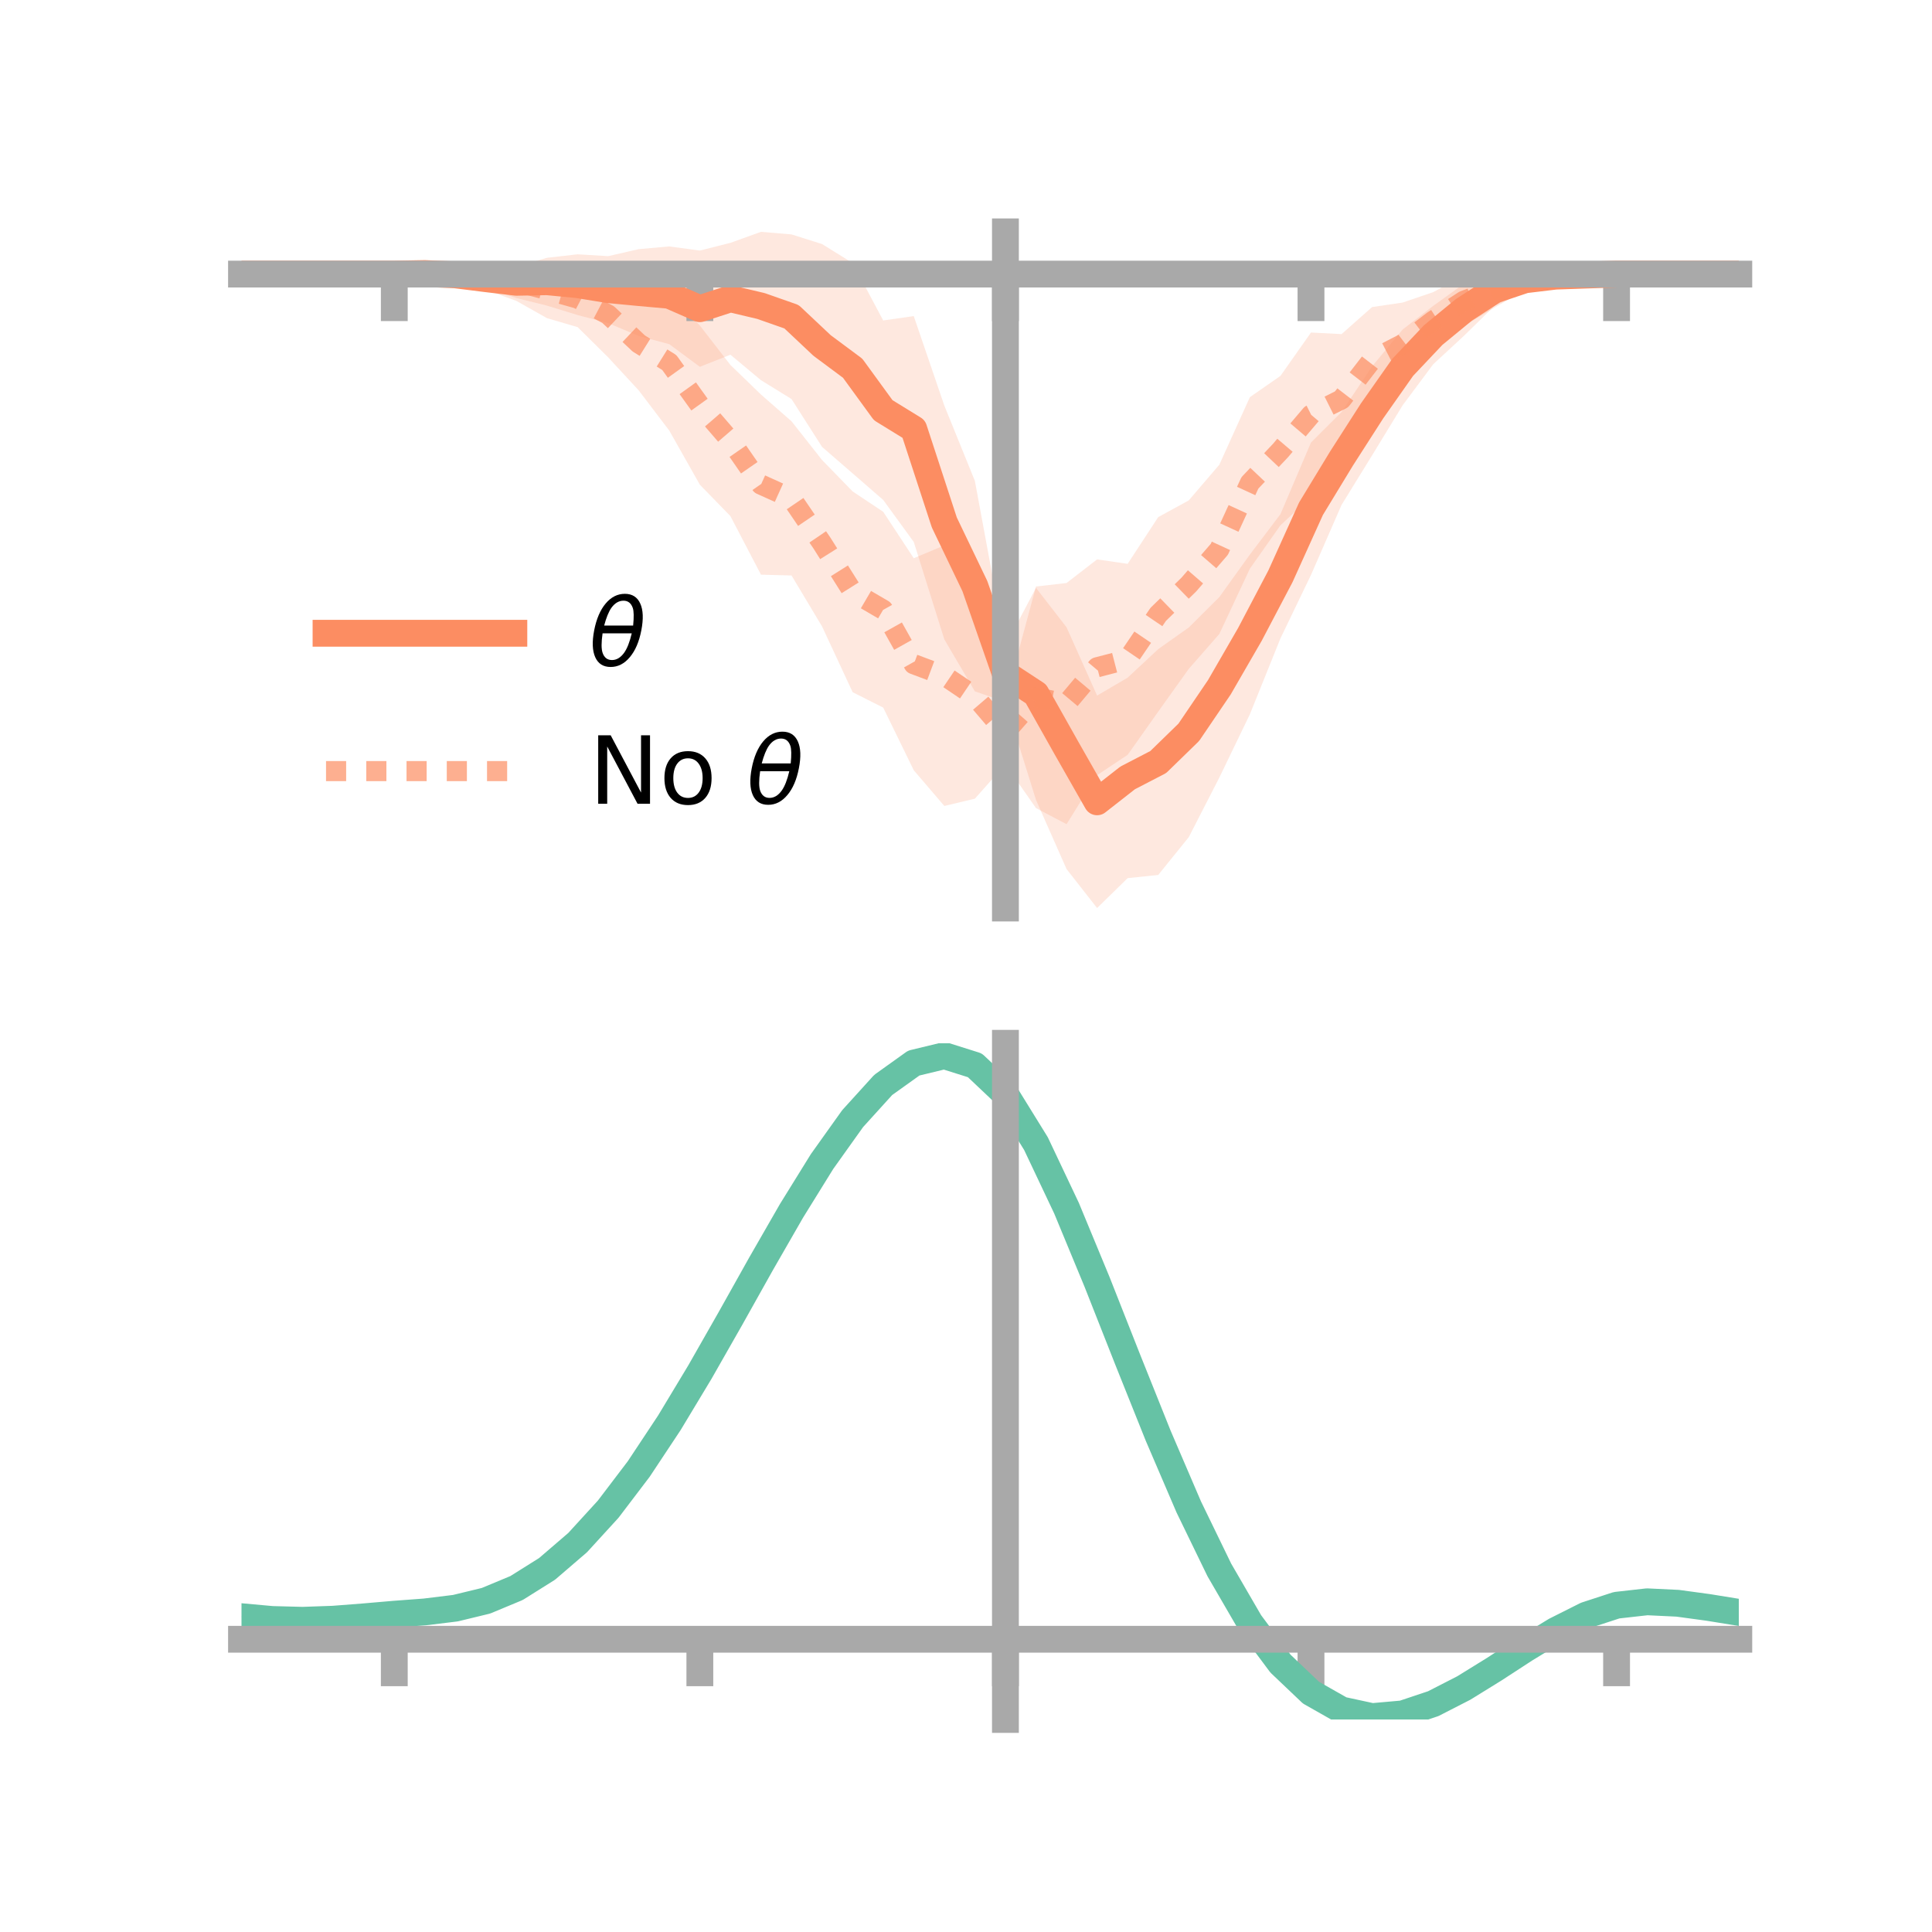 <?xml version="1.0" encoding="utf-8" standalone="no"?>
<!DOCTYPE svg PUBLIC "-//W3C//DTD SVG 1.1//EN"
  "http://www.w3.org/Graphics/SVG/1.1/DTD/svg11.dtd">
<!-- Created with matplotlib (https://matplotlib.org/) -->
<svg height="144pt" version="1.1" viewBox="0 0 144 144" width="144pt" xmlns="http://www.w3.org/2000/svg" xmlns:xlink="http://www.w3.org/1999/xlink">
 <defs>
  <style type="text/css">*{stroke-linecap:butt;stroke-linejoin:round;}</style>
 </defs>
 <g id="figure_1">
  <g id="patch_1">
   <path d="M 0 144 
L 144 144 
L 144 0 
L 0 0 
z
" style="fill:none;"/>
  </g>
  <g id="axes_1">
   <g id="patch_2">
    <path d="M 18 67.68 
L 129.6 67.68 
L 129.6 17.28 
L 18 17.28 
z
" style="fill:none;"/>
   </g>
   <g id="PolyCollection_1">
    <path clip-path="url(#pe2aa79909f)" d="M 18 20.429 
L 18 20.429 
L 20.278 20.429 
L 22.555 20.429 
L 24.833 20.429 
L 27.11 20.429 
L 29.388 20.429 
L 31.665 20.196 
L 33.943 20.007 
L 36.22 20.077 
L 38.498 19.865 
L 40.776 19.214 
L 43.053 18.954 
L 45.331 19.092 
L 47.608 18.57 
L 49.886 18.367 
L 52.163 18.676 
L 54.441 18.1 
L 56.718 17.28 
L 58.996 17.471 
L 61.273 18.191 
L 63.551 19.606 
L 65.829 23.885 
L 68.106 23.558 
L 70.384 30.23 
L 72.661 35.84 
L 74.939 48.136 
L 77.216 43.815 
L 79.494 46.754 
L 81.771 51.845 
L 84.049 50.509 
L 86.327 48.382 
L 88.604 46.77 
L 90.882 44.502 
L 93.159 41.334 
L 95.437 38.325 
L 97.714 32.982 
L 99.992 30.708 
L 102.269 27.306 
L 104.547 24.559 
L 106.824 22.798 
L 109.102 21.161 
L 111.38 20.425 
L 113.657 20.042 
L 115.935 20.063 
L 118.212 20.308 
L 120.49 20.429 
L 122.767 20.429 
L 125.045 20.429 
L 127.322 20.429 
L 129.6 20.429 
L 129.6 20.429 
L 129.6 20.429 
L 127.322 20.429 
L 125.045 20.429 
L 122.767 20.429 
L 120.49 20.429 
L 118.212 20.693 
L 115.935 21.102 
L 113.657 21.668 
L 111.38 22.812 
L 109.102 25.041 
L 106.824 27.148 
L 104.547 30.205 
L 102.269 33.937 
L 99.992 37.632 
L 97.714 42.851 
L 95.437 47.582 
L 93.159 53.238 
L 90.882 57.955 
L 88.604 62.397 
L 86.327 65.215 
L 84.049 65.451 
L 81.771 67.68 
L 79.494 64.774 
L 77.216 59.619 
L 74.939 52.317 
L 72.661 51.529 
L 70.384 47.655 
L 68.106 40.393 
L 65.829 37.263 
L 63.551 35.284 
L 61.273 33.311 
L 58.996 29.743 
L 56.718 28.337 
L 54.441 26.438 
L 52.163 27.34 
L 49.886 25.653 
L 47.608 25.043 
L 45.331 24.085 
L 43.053 23.482 
L 40.776 22.782 
L 38.498 22.217 
L 36.22 21.466 
L 33.943 20.962 
L 31.665 20.58 
L 29.388 20.429 
L 27.11 20.429 
L 24.833 20.429 
L 22.555 20.429 
L 20.278 20.429 
L 18 20.429 
z
" style="fill:#fc8d62;fill-opacity:0.2;"/>
   </g>
   <g id="PolyCollection_2">
    <path clip-path="url(#pe2aa79909f)" d="M 18 20.429 
L 18 20.429 
L 20.278 20.429 
L 22.555 20.429 
L 24.833 20.429 
L 27.11 20.429 
L 29.388 20.429 
L 31.665 20.267 
L 33.943 20.096 
L 36.22 19.931 
L 38.498 19.576 
L 40.776 19.517 
L 43.053 20.12 
L 45.331 20.264 
L 47.608 22.099 
L 49.886 21.945 
L 52.163 24.263 
L 54.441 27.202 
L 56.718 29.405 
L 58.996 31.4 
L 61.273 34.288 
L 63.551 36.628 
L 65.829 38.146 
L 68.106 41.607 
L 70.384 40.651 
L 72.661 44.277 
L 74.939 52.164 
L 77.216 43.715 
L 79.494 43.454 
L 81.771 41.694 
L 84.049 42.025 
L 86.327 38.542 
L 88.604 37.296 
L 90.882 34.636 
L 93.159 29.602 
L 95.437 28.017 
L 97.714 24.784 
L 99.992 24.903 
L 102.269 22.886 
L 104.547 22.55 
L 106.824 21.774 
L 109.102 20.543 
L 111.38 20.187 
L 113.657 20.032 
L 115.935 20.155 
L 118.212 20.318 
L 120.49 20.429 
L 122.767 20.429 
L 125.045 20.429 
L 127.322 20.429 
L 129.6 20.429 
L 129.6 20.429 
L 129.6 20.429 
L 127.322 20.429 
L 125.045 20.429 
L 122.767 20.429 
L 120.49 20.429 
L 118.212 20.602 
L 115.935 20.975 
L 113.657 21.634 
L 111.38 22.935 
L 109.102 24.299 
L 106.824 26.023 
L 104.547 28.729 
L 102.269 30.748 
L 99.992 34.629 
L 97.714 37.031 
L 95.437 39.152 
L 93.159 42.385 
L 90.882 47.252 
L 88.604 49.853 
L 86.327 53.039 
L 84.049 56.261 
L 81.771 57.775 
L 79.494 61.43 
L 77.216 60.231 
L 74.939 56.968 
L 72.661 59.529 
L 70.384 60.072 
L 68.106 57.409 
L 65.829 52.74 
L 63.551 51.592 
L 61.273 46.695 
L 58.996 42.893 
L 56.718 42.832 
L 54.441 38.468 
L 52.163 36.127 
L 49.886 32.097 
L 47.608 29.1 
L 45.331 26.636 
L 43.053 24.382 
L 40.776 23.717 
L 38.498 22.432 
L 36.22 21.595 
L 33.943 20.926 
L 31.665 20.583 
L 29.388 20.429 
L 27.11 20.429 
L 24.833 20.429 
L 22.555 20.429 
L 20.278 20.429 
L 18 20.429 
z
" style="fill:#fc8d62;fill-opacity:0.2;"/>
   </g>
   <g id="matplotlib.axis_1">
    <g id="xtick_1">
     <g id="line2d_1">
      <defs>
       <path d="M 0 0 
L 0 3.5 
" id="m1082be552f" style="stroke:#a9a9a9;stroke-width:2;"/>
      </defs>
      <g>
       <use style="fill:#a9a9a9;stroke:#a9a9a9;stroke-width:2;" x="29.388" xlink:href="#m1082be552f" y="20.429"/>
      </g>
     </g>
    </g>
    <g id="xtick_2">
     <g id="line2d_2">
      <g>
       <use style="fill:#a9a9a9;stroke:#a9a9a9;stroke-width:2;" x="52.163" xlink:href="#m1082be552f" y="20.429"/>
      </g>
     </g>
    </g>
    <g id="xtick_3">
     <g id="line2d_3">
      <g>
       <use style="fill:#a9a9a9;stroke:#a9a9a9;stroke-width:2;" x="74.939" xlink:href="#m1082be552f" y="20.429"/>
      </g>
     </g>
    </g>
    <g id="xtick_4">
     <g id="line2d_4">
      <g>
       <use style="fill:#a9a9a9;stroke:#a9a9a9;stroke-width:2;" x="97.714" xlink:href="#m1082be552f" y="20.429"/>
      </g>
     </g>
    </g>
    <g id="xtick_5">
     <g id="line2d_5">
      <g>
       <use style="fill:#a9a9a9;stroke:#a9a9a9;stroke-width:2;" x="120.49" xlink:href="#m1082be552f" y="20.429"/>
      </g>
     </g>
    </g>
   </g>
   <g id="matplotlib.axis_2"/>
   <g id="line2d_6">
    <path clip-path="url(#pe2aa79909f)" d="M 18 20.429 
L 20.278 20.429 
L 22.555 20.429 
L 24.833 20.429 
L 27.11 20.429 
L 29.388 20.429 
L 31.665 20.388 
L 33.943 20.485 
L 36.22 20.772 
L 38.498 21.041 
L 40.776 20.998 
L 43.053 21.218 
L 45.331 21.589 
L 47.608 21.806 
L 49.886 22.01 
L 52.163 23.008 
L 54.441 22.269 
L 56.718 22.808 
L 58.996 23.607 
L 61.273 25.751 
L 63.551 27.445 
L 65.829 30.574 
L 68.106 31.975 
L 70.384 38.942 
L 72.661 43.685 
L 74.939 50.227 
L 77.216 51.717 
L 79.494 55.764 
L 81.771 59.763 
L 84.049 57.98 
L 86.327 56.799 
L 88.604 54.583 
L 90.882 51.228 
L 93.159 47.286 
L 95.437 42.954 
L 97.714 37.917 
L 99.992 34.17 
L 102.269 30.621 
L 104.547 27.382 
L 106.824 24.973 
L 109.102 23.101 
L 111.38 21.619 
L 113.657 20.855 
L 115.935 20.582 
L 118.212 20.501 
L 120.49 20.429 
L 122.767 20.429 
L 125.045 20.429 
L 127.322 20.429 
L 129.6 20.429 
" style="fill:none;stroke:#fc8d62;stroke-linecap:square;stroke-width:2;"/>
   </g>
   <g id="line2d_7">
    <path clip-path="url(#pe2aa79909f)" d="M 18 20.429 
L 20.278 20.429 
L 22.555 20.429 
L 24.833 20.429 
L 27.11 20.429 
L 29.388 20.429 
L 31.665 20.425 
L 33.943 20.511 
L 36.22 20.763 
L 38.498 21.004 
L 40.776 21.617 
L 43.053 22.251 
L 45.331 23.45 
L 47.608 25.599 
L 49.886 27.021 
L 52.163 30.195 
L 54.441 32.835 
L 56.718 36.119 
L 58.996 37.147 
L 61.273 40.492 
L 63.551 44.11 
L 65.829 45.443 
L 68.106 49.508 
L 70.384 50.362 
L 72.661 51.903 
L 74.939 54.566 
L 77.216 51.973 
L 79.494 52.442 
L 81.771 49.734 
L 84.049 49.143 
L 86.327 45.791 
L 88.604 43.575 
L 90.882 40.944 
L 93.159 35.994 
L 95.437 33.584 
L 97.714 30.907 
L 99.992 29.766 
L 102.269 26.817 
L 104.547 25.64 
L 106.824 23.899 
L 109.102 22.421 
L 111.38 21.561 
L 113.657 20.833 
L 115.935 20.565 
L 118.212 20.46 
L 120.49 20.429 
L 122.767 20.429 
L 125.045 20.429 
L 127.322 20.429 
L 129.6 20.429 
" style="fill:none;stroke:#fc8d62;stroke-dasharray:1.5,1.5;stroke-dashoffset:0;stroke-opacity:0.7;stroke-width:1.5;"/>
   </g>
   <g id="patch_3">
    <path d="M 74.939 67.68 
L 74.939 17.28 
" style="fill:none;stroke:#a9a9a9;stroke-linecap:square;stroke-linejoin:miter;stroke-width:2;"/>
   </g>
   <g id="patch_4">
    <path d="M 129.6 67.68 
L 129.6 17.28 
" style="fill:none;"/>
   </g>
   <g id="patch_5">
    <path d="M 18 20.429 
L 129.6 20.429 
" style="fill:none;stroke:#a9a9a9;stroke-linecap:square;stroke-linejoin:miter;stroke-width:2;"/>
   </g>
   <g id="patch_6">
    <path d="M 18 17.28 
L 129.6 17.28 
" style="fill:none;"/>
   </g>
   <g id="legend_1">
    <g id="line2d_8">
     <path d="M 24.3 47.2 
L 38.3 47.2 
" style="fill:none;stroke:#fc8d62;stroke-linecap:square;stroke-width:2;"/>
    </g>
    <g id="line2d_9"/>
    <g id="text_1">
     <!-- $\theta$ -->
     <g transform="translate(43.9 49.65)scale(0.07 -0.07)">
      <defs>
       <path d="M 45.516 34.672 
L 14.453 34.672 
Q 12.359 20.062 14.5 13.875 
Q 17.188 6.25 24.469 6.25 
Q 31.781 6.25 37.359 13.922 
Q 42.234 20.656 45.516 34.672 
z
M 47.016 42.969 
Q 48.344 56.844 46.625 61.719 
Q 43.953 69.438 36.766 69.438 
Q 29.297 69.438 23.828 61.812 
Q 19.531 55.672 16.156 42.969 
z
M 38.188 76.766 
Q 49.906 76.766 54.594 66.406 
Q 59.281 56.109 55.719 37.844 
Q 52.203 19.625 43.453 9.281 
Q 34.766 -1.125 23.047 -1.125 
Q 11.281 -1.125 6.641 9.281 
Q 2 19.625 5.516 37.844 
Q 9.078 56.109 17.719 66.406 
Q 26.422 76.766 38.188 76.766 
z
" id="DejaVuSans-Oblique-952"/>
      </defs>
      <use transform="translate(0 0.234)" xlink:href="#DejaVuSans-Oblique-952"/>
     </g>
    </g>
    <g id="line2d_10">
     <path d="M 24.3 57.474 
L 38.3 57.474 
" style="fill:none;stroke:#fc8d62;stroke-dasharray:1.5,1.5;stroke-dashoffset:0;stroke-opacity:0.7;stroke-width:1.5;"/>
    </g>
    <g id="line2d_11"/>
    <g id="text_2">
     <!-- No $\theta$ -->
     <g transform="translate(43.9 59.924)scale(0.07 -0.07)">
      <defs>
       <path d="M 9.812 72.906 
L 23.094 72.906 
L 55.422 11.922 
L 55.422 72.906 
L 64.984 72.906 
L 64.984 0 
L 51.703 0 
L 19.391 60.984 
L 19.391 0 
L 9.812 0 
z
" id="DejaVuSans-78"/>
       <path d="M 30.609 48.391 
Q 23.391 48.391 19.188 42.75 
Q 14.984 37.109 14.984 27.297 
Q 14.984 17.484 19.156 11.844 
Q 23.344 6.203 30.609 6.203 
Q 37.797 6.203 41.984 11.859 
Q 46.188 17.531 46.188 27.297 
Q 46.188 37.016 41.984 42.703 
Q 37.797 48.391 30.609 48.391 
z
M 30.609 56 
Q 42.328 56 49.016 48.375 
Q 55.719 40.766 55.719 27.297 
Q 55.719 13.875 49.016 6.219 
Q 42.328 -1.422 30.609 -1.422 
Q 18.844 -1.422 12.172 6.219 
Q 5.516 13.875 5.516 27.297 
Q 5.516 40.766 12.172 48.375 
Q 18.844 56 30.609 56 
z
" id="DejaVuSans-111"/>
       <path id="DejaVuSans-32"/>
      </defs>
      <use transform="translate(0 0.234)" xlink:href="#DejaVuSans-78"/>
      <use transform="translate(74.805 0.234)" xlink:href="#DejaVuSans-111"/>
      <use transform="translate(135.986 0.234)" xlink:href="#DejaVuSans-32"/>
      <use transform="translate(167.773 0.234)" xlink:href="#DejaVuSans-Oblique-952"/>
     </g>
    </g>
   </g>
  </g>
  <g id="axes_2">
   <g id="patch_7">
    <path d="M 18 128.16 
L 129.6 128.16 
L 129.6 77.76 
L 18 77.76 
z
" style="fill:none;"/>
   </g>
   <g id="PolyCollection_3">
    <path clip-path="url(#p7d8fee62c6)" d="M 18 120.539 
L 18 120.461 
L 20.278 120.677 
L 22.555 120.736 
L 24.833 120.648 
L 27.11 120.463 
L 29.388 120.258 
L 31.665 120.084 
L 33.943 119.8 
L 36.22 119.242 
L 38.498 118.284 
L 40.776 116.832 
L 43.053 114.838 
L 45.331 112.291 
L 47.608 109.225 
L 49.886 105.707 
L 52.163 101.838 
L 54.441 97.748 
L 56.718 93.59 
L 58.996 89.541 
L 61.273 85.788 
L 63.551 82.532 
L 65.829 79.974 
L 68.106 78.317 
L 70.384 77.76 
L 72.661 78.491 
L 74.939 80.681 
L 77.216 84.418 
L 79.494 89.302 
L 81.771 94.884 
L 84.049 100.744 
L 86.327 106.518 
L 88.604 111.905 
L 90.882 116.671 
L 93.159 120.65 
L 95.437 123.748 
L 97.714 125.933 
L 99.992 127.235 
L 102.269 127.732 
L 104.547 127.536 
L 106.824 126.788 
L 109.102 125.641 
L 111.38 124.258 
L 113.657 122.802 
L 115.935 121.433 
L 118.212 120.304 
L 120.49 119.564 
L 122.767 119.31 
L 125.045 119.425 
L 127.322 119.743 
L 129.6 120.125 
L 129.6 120.229 
L 129.6 120.229 
L 127.322 119.872 
L 125.045 119.572 
L 122.767 119.469 
L 120.49 119.726 
L 118.212 120.475 
L 115.935 121.633 
L 113.657 123.047 
L 111.38 124.556 
L 109.102 125.989 
L 106.824 127.175 
L 104.547 127.95 
L 102.269 128.16 
L 99.992 127.673 
L 97.714 126.388 
L 95.437 124.244 
L 93.159 121.223 
L 90.882 117.357 
L 88.604 112.736 
L 86.327 107.515 
L 84.049 101.914 
L 81.771 96.227 
L 79.494 90.806 
L 77.216 86.062 
L 74.939 82.432 
L 72.661 80.313 
L 70.384 79.61 
L 68.106 80.154 
L 65.829 81.755 
L 63.551 84.22 
L 61.273 87.351 
L 58.996 90.951 
L 56.718 94.828 
L 54.441 98.803 
L 52.163 102.708 
L 49.886 106.399 
L 47.608 109.754 
L 45.331 112.682 
L 43.053 115.119 
L 40.776 117.038 
L 38.498 118.445 
L 36.22 119.382 
L 33.943 119.928 
L 31.665 120.205 
L 29.388 120.369 
L 27.11 120.558 
L 24.833 120.725 
L 22.555 120.797 
L 20.278 120.737 
L 18 120.539 
z
" style="fill:#66c2a5;fill-opacity:0.2;"/>
   </g>
   <g id="matplotlib.axis_3">
    <g id="xtick_6">
     <g id="line2d_12">
      <g>
       <use style="fill:#a9a9a9;stroke:#a9a9a9;stroke-width:2;" x="29.388" xlink:href="#m1082be552f" y="122.181"/>
      </g>
     </g>
    </g>
    <g id="xtick_7">
     <g id="line2d_13">
      <g>
       <use style="fill:#a9a9a9;stroke:#a9a9a9;stroke-width:2;" x="52.163" xlink:href="#m1082be552f" y="122.181"/>
      </g>
     </g>
    </g>
    <g id="xtick_8">
     <g id="line2d_14">
      <g>
       <use style="fill:#a9a9a9;stroke:#a9a9a9;stroke-width:2;" x="74.939" xlink:href="#m1082be552f" y="122.181"/>
      </g>
     </g>
    </g>
    <g id="xtick_9">
     <g id="line2d_15">
      <g>
       <use style="fill:#a9a9a9;stroke:#a9a9a9;stroke-width:2;" x="97.714" xlink:href="#m1082be552f" y="122.181"/>
      </g>
     </g>
    </g>
    <g id="xtick_10">
     <g id="line2d_16">
      <g>
       <use style="fill:#a9a9a9;stroke:#a9a9a9;stroke-width:2;" x="120.49" xlink:href="#m1082be552f" y="122.181"/>
      </g>
     </g>
    </g>
   </g>
   <g id="matplotlib.axis_4"/>
   <g id="line2d_17">
    <path clip-path="url(#p7d8fee62c6)" d="M 18 120.5 
L 20.278 120.707 
L 22.555 120.767 
L 24.833 120.687 
L 27.11 120.511 
L 29.388 120.314 
L 31.665 120.144 
L 33.943 119.864 
L 36.22 119.312 
L 38.498 118.364 
L 40.776 116.935 
L 43.053 114.978 
L 45.331 112.486 
L 47.608 109.49 
L 49.886 106.053 
L 52.163 102.273 
L 54.441 98.275 
L 56.718 94.209 
L 58.996 90.246 
L 61.273 86.57 
L 63.551 83.376 
L 65.829 80.865 
L 68.106 79.236 
L 70.384 78.685 
L 72.661 79.402 
L 74.939 81.557 
L 77.216 85.24 
L 79.494 90.054 
L 81.771 95.555 
L 84.049 101.329 
L 86.327 107.016 
L 88.604 112.321 
L 90.882 117.014 
L 93.159 120.937 
L 95.437 123.996 
L 97.714 126.161 
L 99.992 127.454 
L 102.269 127.946 
L 104.547 127.743 
L 106.824 126.982 
L 109.102 125.815 
L 111.38 124.407 
L 113.657 122.925 
L 115.935 121.533 
L 118.212 120.389 
L 120.49 119.645 
L 122.767 119.389 
L 125.045 119.498 
L 127.322 119.808 
L 129.6 120.177 
" style="fill:none;stroke:#66c2a5;stroke-linecap:square;stroke-width:2;"/>
   </g>
   <g id="patch_8">
    <path d="M 74.939 128.16 
L 74.939 77.76 
" style="fill:none;stroke:#a9a9a9;stroke-linecap:square;stroke-linejoin:miter;stroke-width:2;"/>
   </g>
   <g id="patch_9">
    <path d="M 129.6 128.16 
L 129.6 77.76 
" style="fill:none;"/>
   </g>
   <g id="patch_10">
    <path d="M 18 122.181 
L 129.6 122.181 
" style="fill:none;stroke:#a9a9a9;stroke-linecap:square;stroke-linejoin:miter;stroke-width:2;"/>
   </g>
   <g id="patch_11">
    <path d="M 18 77.76 
L 129.6 77.76 
" style="fill:none;"/>
   </g>
  </g>
 </g>
 <defs>
  <clipPath id="pe2aa79909f">
   <rect height="50.4" width="111.6" x="18" y="17.28"/>
  </clipPath>
  <clipPath id="p7d8fee62c6">
   <rect height="50.4" width="111.6" x="18" y="77.76"/>
  </clipPath>
 </defs>
</svg>

